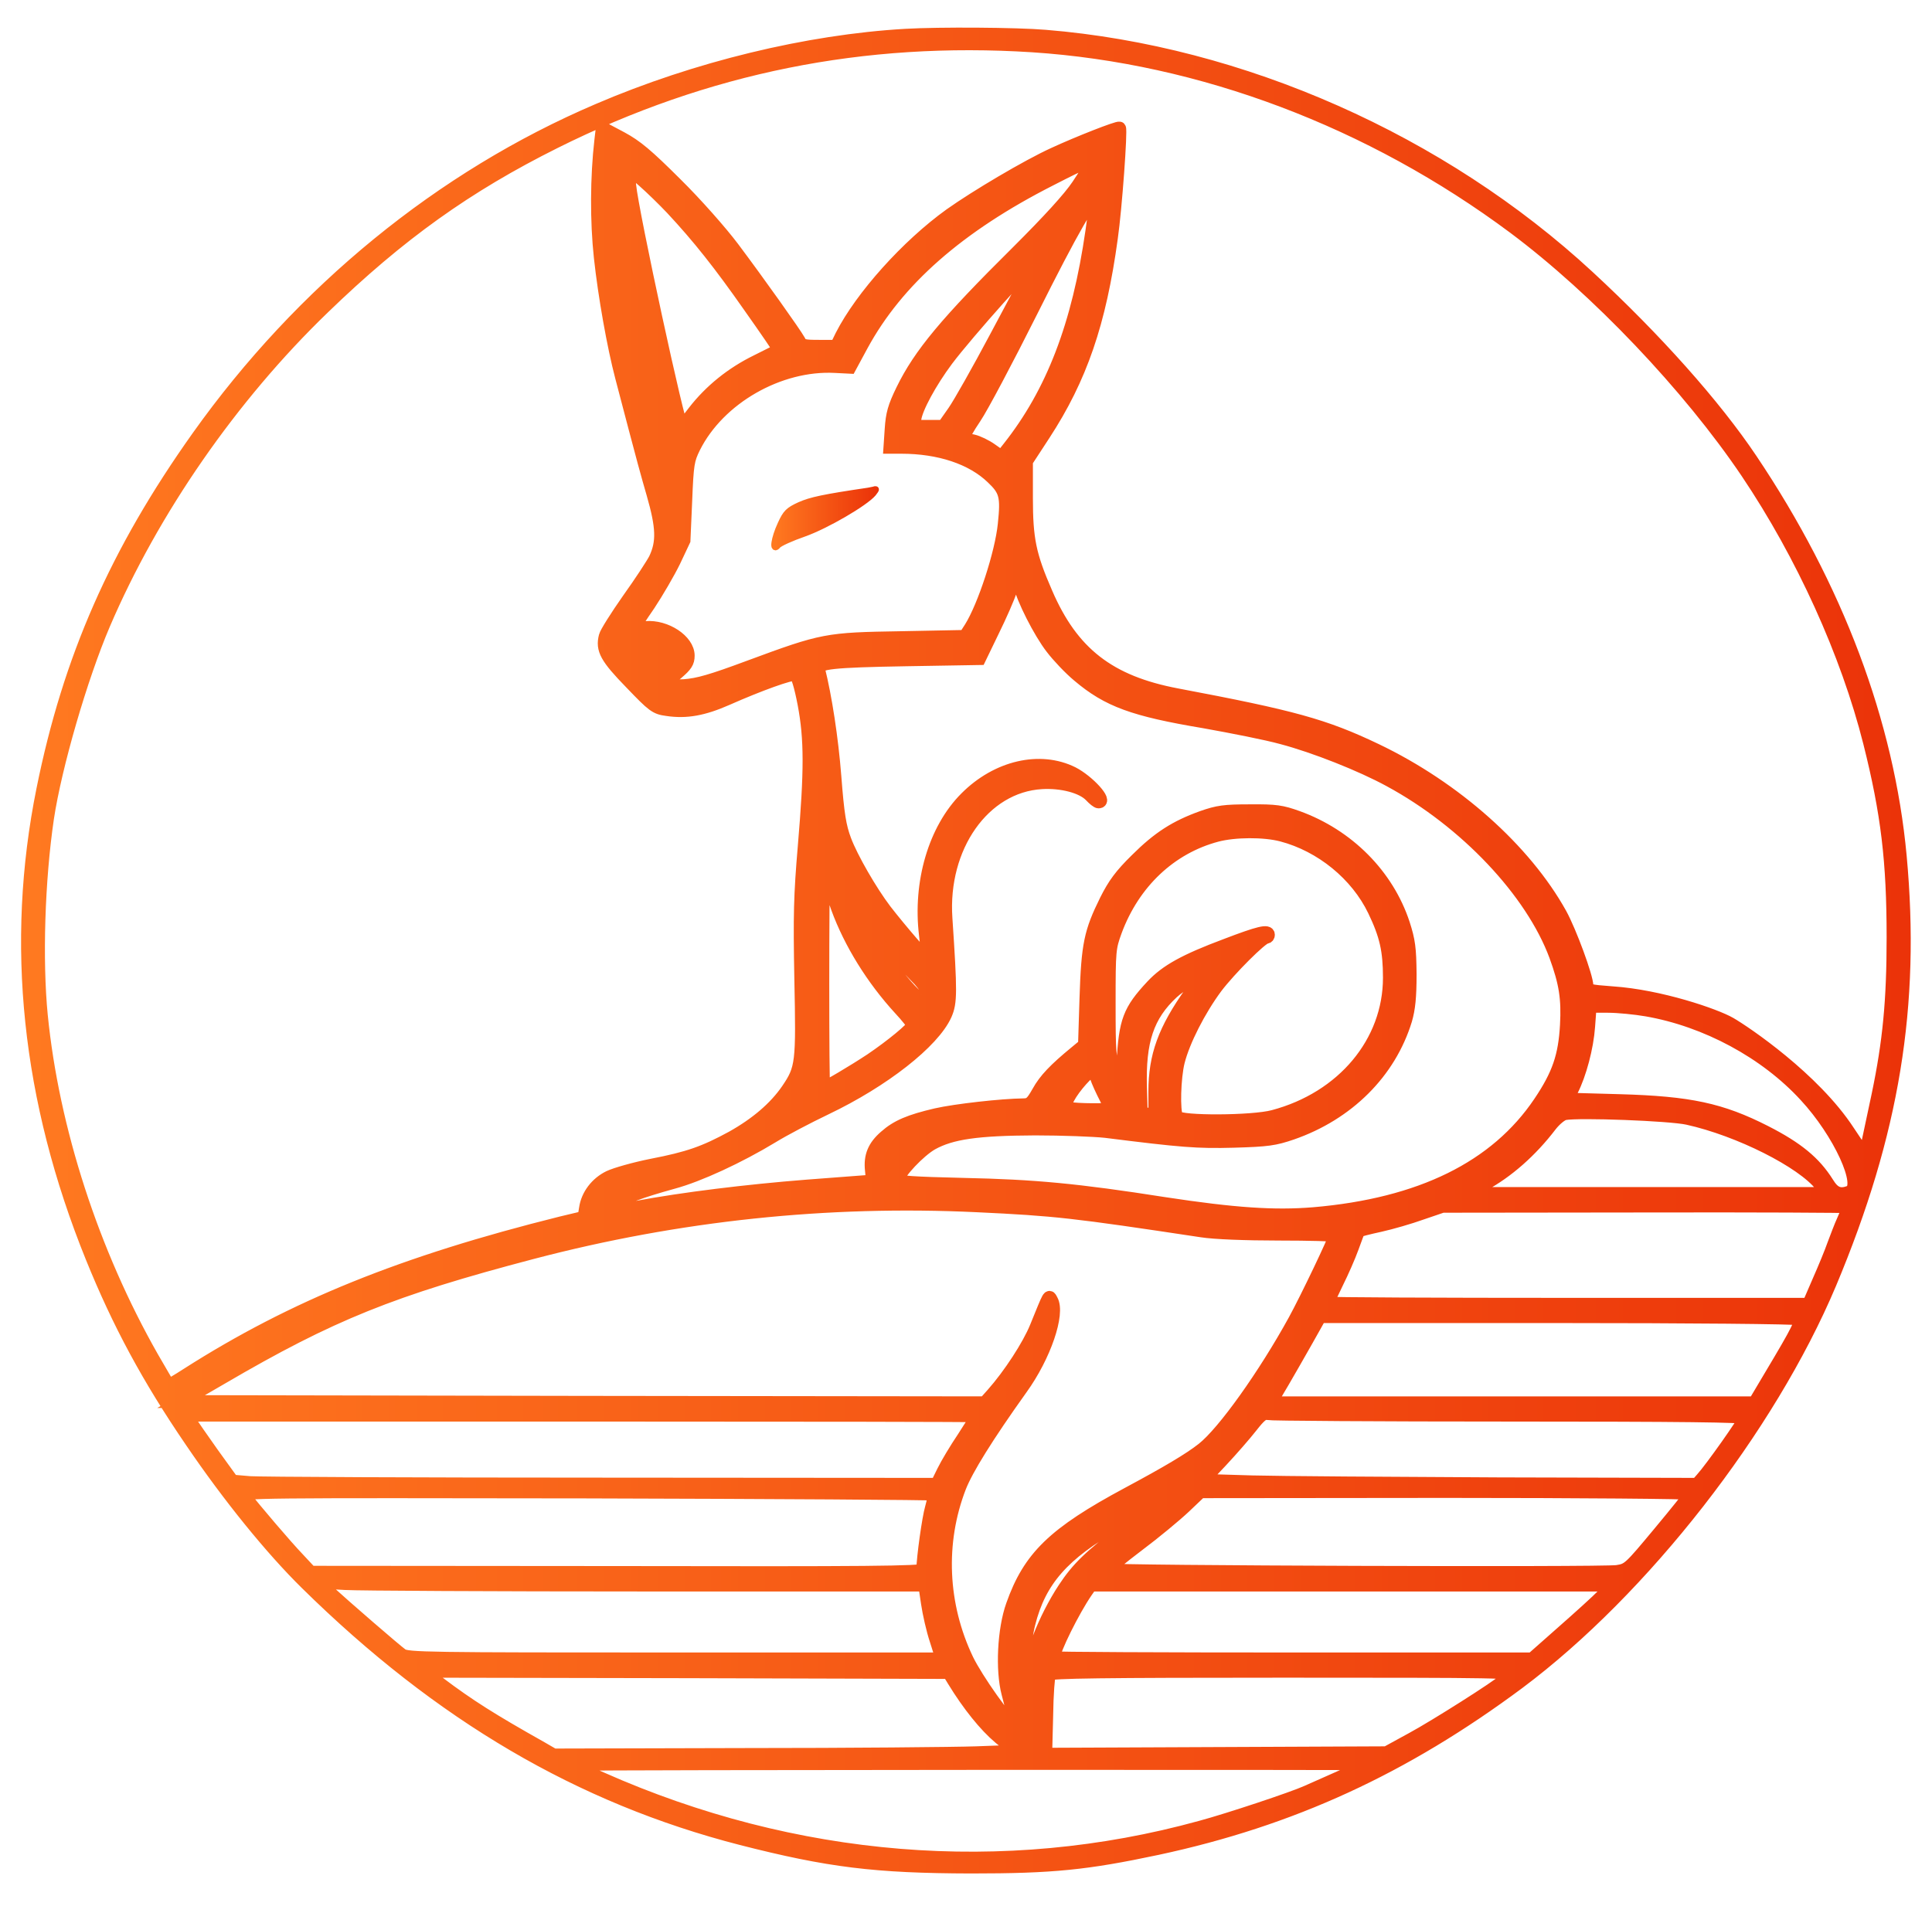 <svg width="150" height="148" viewBox="0 0 150 148" fill="none" xmlns="http://www.w3.org/2000/svg">
<path d="M70.301 2.739C62.691 3.179 54.027 5.282 46.455 8.534C34.263 13.736 23.413 22.61 15.363 33.932C9.018 42.864 5.375 51.145 3.324 61.32C0.909 73.273 2.174 85.399 7.139 97.658C9.209 102.765 11.49 107.011 14.845 111.926C17.778 116.248 21.075 120.303 23.797 122.98C34.167 133.193 45.055 139.581 57.554 142.794C64.359 144.535 67.963 144.975 75.381 144.994C81.745 144.994 84.352 144.726 89.854 143.559C100.282 141.322 109.004 137.305 117.898 130.688C127.559 123.459 137.355 110.912 142.089 99.666C146.977 88 148.607 78.093 147.533 66.484C146.575 56.156 142.607 45.599 135.955 35.692C133.137 31.484 128.518 26.301 123.304 21.482C111.917 10.944 96.39 4.058 81.17 2.815C78.927 2.624 72.908 2.586 70.301 2.739ZM80.173 3.561C93.266 4.422 106.435 9.394 117.553 17.676C123.975 22.476 131.125 29.992 135.649 36.706C139.942 43.093 143.412 50.744 145.156 57.667C146.537 63.156 146.977 66.885 146.977 72.795C146.977 77.71 146.671 80.904 145.808 85.036C145.482 86.566 145.118 88.268 145.003 88.822L144.811 89.817L143.508 87.866C140.824 83.754 135.476 80.153 134.326 79.489C133.176 78.825 128.882 77.347 125.182 77.099C123.38 76.965 123.208 76.926 123.208 76.563C123.208 75.874 121.904 72.336 121.157 70.978C118.396 66.006 112.991 61.186 106.837 58.241C102.831 56.328 100.397 55.659 91.387 53.957C86.116 52.962 83.24 50.724 81.228 46.058C79.943 43.113 79.694 41.869 79.694 38.656V35.826L81.055 33.741C83.911 29.361 85.387 25.077 86.288 18.479C86.614 16.222 87.055 10.083 86.921 9.949C86.825 9.853 83.7 11.078 81.803 11.957C79.751 12.894 75.784 15.247 73.79 16.662C70.435 19.072 66.889 23.031 65.336 26.072L64.934 26.894H63.592C62.404 26.894 62.231 26.856 62.039 26.454C61.733 25.9 58.953 21.979 56.902 19.244C55.982 18.02 54.046 15.821 52.474 14.271C50.231 12.034 49.407 11.345 48.237 10.714L46.761 9.93L46.647 10.905C46.321 13.736 46.301 17.159 46.608 19.99C46.934 22.993 47.624 26.875 48.257 29.285C48.448 30.012 48.928 31.829 49.311 33.301C49.694 34.774 50.308 37.05 50.691 38.35C51.439 40.951 51.477 42.099 50.864 43.4C50.672 43.782 49.752 45.197 48.793 46.536C47.854 47.875 47.049 49.156 46.992 49.405C46.723 50.438 47.068 51.069 48.985 53.039C50.71 54.837 50.902 54.989 51.784 55.104C53.279 55.334 54.621 55.085 56.442 54.282C58.991 53.154 61.445 52.274 61.733 52.388C61.905 52.446 62.154 53.268 62.423 54.664C62.94 57.399 62.94 59.828 62.442 65.719C62.116 69.544 62.078 71.074 62.173 76.047C62.308 82.588 62.269 82.97 61.138 84.634C60.18 86.03 58.723 87.273 56.844 88.325C54.697 89.492 53.471 89.932 50.595 90.486C49.254 90.754 47.777 91.175 47.298 91.404C46.321 91.882 45.611 92.8 45.458 93.833L45.343 94.541L43.579 94.962C31.292 98.022 22.781 101.464 14.538 106.724C13.771 107.221 13.12 107.604 13.081 107.565C13.043 107.527 12.487 106.552 11.816 105.404C7.196 97.276 4.091 87.732 3.209 78.858C2.788 74.574 2.979 68.358 3.689 63.539C4.302 59.484 6.296 52.618 8.059 48.487C11.855 39.613 17.989 30.777 25.081 23.93C31.024 18.173 36.257 14.444 43.081 11.039C54.851 5.168 67.042 2.72 80.173 3.561ZM84.678 12.741C84.678 12.837 84.237 13.583 83.681 14.405C83.029 15.381 81.419 17.14 79.023 19.531C73.464 25.039 71.413 27.506 70.052 30.299C69.419 31.599 69.266 32.154 69.189 33.32L69.094 34.736H69.975C72.927 34.736 75.458 35.577 77.029 37.088C78.084 38.083 78.199 38.542 77.969 40.722C77.739 42.979 76.397 47.072 75.362 48.736L74.921 49.424L69.975 49.52C64.167 49.615 63.918 49.654 58.186 51.776C55.253 52.867 54.199 53.173 53.106 53.249C52.301 53.287 51.707 53.268 51.707 53.154C51.707 53.058 52.09 52.656 52.57 52.274C53.26 51.681 53.432 51.432 53.432 50.916C53.432 49.749 51.688 48.602 50.135 48.736C49.637 48.793 49.215 48.793 49.215 48.755C49.215 48.716 49.733 47.894 50.384 46.957C51.017 46.001 51.899 44.49 52.34 43.591L53.106 41.965L53.241 38.886C53.356 36.017 53.413 35.711 53.892 34.736C55.809 30.91 60.506 28.233 64.838 28.462L65.988 28.52L66.908 26.818C69.649 21.769 74.403 17.58 81.553 13.946C84.314 12.531 84.678 12.397 84.678 12.741ZM52.167 16.203C54.237 18.422 55.905 20.525 58.205 23.815C59.49 25.632 60.525 27.143 60.486 27.162C60.448 27.2 59.681 27.583 58.761 28.042C56.806 28.998 55.157 30.337 53.892 31.962C53.413 32.594 52.991 33.129 52.953 33.167C52.742 33.378 49.081 16.471 48.889 14.386L48.774 13.028L49.944 14.042C50.576 14.597 51.573 15.572 52.167 16.203ZM48.563 18.766C49.254 22.61 51.285 32.804 51.515 33.588C51.745 34.391 51.765 34.927 51.554 34.927C51.477 34.927 51.228 34.258 50.998 33.435C50.768 32.632 50.404 31.312 50.193 30.528C48.87 25.823 47.413 16.739 47.777 15.515L47.95 14.941L48.008 15.515C48.046 15.821 48.295 17.293 48.563 18.766ZM84.774 17.944C83.719 25.268 81.707 30.49 78.314 34.774L77.758 35.481L76.972 34.927C76.55 34.621 75.898 34.315 75.553 34.238C75.189 34.181 74.863 34.066 74.825 33.99C74.767 33.913 75.17 33.206 75.688 32.441C76.224 31.656 78.199 27.927 80.077 24.178C83.259 17.81 84.85 15.056 85.023 15.572C85.061 15.706 84.946 16.758 84.774 17.944ZM80.192 20.812C79.943 21.271 78.64 23.7 77.298 26.225C75.956 28.749 74.499 31.331 74.058 31.962L73.253 33.11H72.122H70.972L71.029 32.555C71.125 31.714 72.237 29.667 73.522 27.946C75.074 25.881 80.307 20.009 80.614 20.009C80.633 20.009 80.461 20.372 80.192 20.812ZM79.196 45.465C79.387 46.459 80.729 49.118 81.668 50.323C82.148 50.954 83.068 51.929 83.739 52.484C86.02 54.416 88.013 55.142 93.496 56.06C95.643 56.443 98.365 56.978 99.534 57.304C102.064 57.973 105.687 59.407 107.892 60.612C113.796 63.806 118.933 69.257 120.773 74.23C121.54 76.334 121.732 77.538 121.617 79.623C121.483 82.014 121.003 83.448 119.547 85.609C116.154 90.659 110.288 93.546 101.988 94.254C98.921 94.503 95.834 94.292 90.429 93.47C83.605 92.399 80.269 92.093 74.863 91.978C70.78 91.882 69.726 91.806 69.726 91.615C69.726 91.118 71.375 89.377 72.352 88.822C73.867 87.981 75.879 87.694 80.365 87.675C82.474 87.675 84.927 87.77 85.828 87.866C91.77 88.612 92.94 88.708 95.796 88.631C98.422 88.555 98.959 88.478 100.301 88.019C104.652 86.508 107.892 83.276 109.138 79.202C109.387 78.342 109.483 77.443 109.483 75.664C109.464 73.618 109.387 73.063 108.965 71.743C107.719 67.957 104.652 64.877 100.742 63.462C99.515 63.022 99.055 62.946 97.042 62.965C95.048 62.965 94.55 63.041 93.342 63.462C91.272 64.208 89.949 65.049 88.224 66.771C87.017 67.957 86.499 68.664 85.866 69.927C84.659 72.374 84.448 73.331 84.314 77.5L84.199 81.153L83.528 81.708C81.898 83.046 81.132 83.85 80.614 84.787C80.116 85.667 79.962 85.801 79.445 85.801C77.777 85.82 74.192 86.221 72.678 86.566C70.627 87.044 69.63 87.465 68.729 88.268C67.847 89.033 67.541 89.798 67.656 90.869C67.713 91.347 67.713 91.73 67.637 91.73C67.579 91.73 65.317 91.902 62.633 92.112C58.014 92.475 53.011 93.087 49.445 93.757C48.563 93.929 47.797 94.005 47.739 93.948C47.662 93.891 47.777 93.68 47.95 93.47C48.333 93.049 49.656 92.552 52.282 91.825C54.257 91.29 57.362 89.855 59.95 88.287C60.851 87.732 62.71 86.757 64.109 86.088C68.595 83.945 72.448 80.924 73.406 78.801C73.828 77.844 73.828 77.06 73.445 71.323C73.061 65.757 76.378 61.052 80.863 60.785C82.435 60.689 84.026 61.11 84.678 61.798C84.927 62.066 85.195 62.276 85.291 62.276C85.962 62.276 84.505 60.67 83.279 60.039C80.748 58.776 77.413 59.541 74.998 61.97C72.563 64.399 71.355 68.549 71.854 72.623C71.969 73.579 72.026 74.402 71.969 74.44C71.892 74.517 69.899 72.202 68.729 70.692C67.598 69.2 66.122 66.637 65.605 65.26C65.202 64.189 65.049 63.271 64.819 60.287C64.589 57.342 64.09 54.11 63.554 51.968C63.439 51.47 64.665 51.337 70.34 51.241L76.052 51.145L77.087 49.003C77.662 47.837 78.295 46.402 78.486 45.79C78.87 44.623 79.004 44.547 79.196 45.465ZM99.515 64.858C102.582 65.662 105.342 67.918 106.684 70.711C107.604 72.623 107.873 73.809 107.873 75.932C107.873 80.943 104.269 85.265 98.863 86.7C97.234 87.139 91.636 87.159 91.368 86.738C91.1 86.317 91.176 83.678 91.483 82.454C91.885 80.847 93.112 78.437 94.416 76.678C95.47 75.282 97.962 72.795 98.307 72.795C98.403 72.795 98.48 72.7 98.48 72.604C98.48 72.241 97.751 72.413 95.202 73.388C91.981 74.593 90.544 75.396 89.451 76.563C87.668 78.475 87.362 79.279 87.189 82.549L87.074 84.94L86.595 83.505C86.135 82.148 86.116 81.842 86.116 77.864C86.116 73.79 86.135 73.618 86.614 72.298C88.013 68.53 90.87 65.834 94.473 64.877C95.853 64.514 98.135 64.495 99.515 64.858ZM65.01 70.5C66.007 73.235 67.752 76.047 69.879 78.361C70.435 78.954 70.876 79.527 70.876 79.604C70.876 79.853 69.228 81.21 67.617 82.301C66.256 83.2 64.129 84.462 63.956 84.462C63.86 84.462 63.86 68.588 63.956 67.727C63.995 67.211 64.033 67.268 64.244 68.109C64.378 68.626 64.723 69.716 65.01 70.5ZM68.48 72.891C69.362 73.943 70.512 75.224 71.049 75.76C72.007 76.697 72.295 77.385 71.796 77.691C71.279 78.016 68.135 74 66.812 71.361C66.18 70.118 65.931 69.181 66.487 70.213C66.716 70.634 67.617 71.839 68.48 72.891ZM92.48 77.041C90.39 79.987 89.662 81.995 89.662 84.787V86.585L89.144 86.527L88.608 86.47L88.55 84.462C88.435 80.847 89.106 78.858 91.023 77.079C91.656 76.487 93.132 75.626 93.266 75.76C93.304 75.798 92.959 76.372 92.48 77.041ZM127.847 78.437C132.466 79.241 137.086 81.727 140.172 85.093C142.818 87.943 144.735 92.131 143.604 92.571C142.837 92.858 142.377 92.686 141.878 91.863C140.882 90.276 139.54 89.167 137.067 87.904C133.617 86.145 131.163 85.629 125.757 85.475L121.693 85.361L122.038 84.672C122.671 83.429 123.227 81.344 123.342 79.719L123.457 78.15H124.837C125.604 78.15 126.965 78.284 127.847 78.437ZM85.061 83.41C85.061 83.582 85.33 84.213 85.636 84.844C85.962 85.475 86.212 86.03 86.212 86.088C86.212 86.221 83.528 86.202 83.01 86.068L82.588 85.954L82.953 85.246C83.374 84.443 84.544 83.123 84.85 83.123C84.966 83.123 85.061 83.257 85.061 83.41ZM131.029 86.853C135.016 87.732 139.942 90.219 141.38 92.055L141.859 92.686H127.885H113.911L115.118 92.035C117.035 91.003 118.876 89.377 120.39 87.388C120.735 86.948 121.214 86.546 121.483 86.489C122.575 86.279 129.649 86.546 131.029 86.853ZM75.86 93.642C81.937 93.929 83.298 94.082 93.304 95.593C94.263 95.746 96.716 95.841 99.285 95.841C101.7 95.841 103.655 95.899 103.655 95.956C103.655 96.205 101.432 100.852 100.512 102.535C98.192 106.762 95.01 111.237 93.381 112.519C92.365 113.322 90.62 114.355 87.553 116C81.822 119.079 79.924 120.915 78.601 124.663C77.93 126.538 77.777 129.693 78.256 131.51C78.87 133.863 78.908 134.016 78.678 133.939C78.218 133.786 75.822 130.401 75.093 128.89C73.061 124.644 72.851 119.787 74.518 115.483C75.055 114.106 76.627 111.563 79.291 107.833C81.112 105.309 82.224 102.019 81.649 100.986C81.419 100.585 81.534 100.393 80.442 103.071C79.867 104.486 78.391 106.762 77.068 108.254L76.454 108.942L45.247 108.904L14.059 108.847L17.222 107.011C25.695 102.057 30.429 100.145 41.356 97.276C52.666 94.311 64.205 93.087 75.86 93.642ZM143.527 93.719C143.527 93.757 143.355 94.216 143.124 94.732C142.894 95.229 142.569 96.109 142.358 96.664C142.166 97.219 141.648 98.481 141.208 99.475L140.422 101.292H121.751C111.476 101.292 103.08 101.254 103.08 101.197C103.08 101.139 103.406 100.432 103.809 99.609C104.211 98.806 104.748 97.582 104.997 96.893C105.246 96.205 105.457 95.631 105.496 95.593C105.515 95.555 106.262 95.363 107.144 95.172C108.007 94.981 109.464 94.56 110.365 94.235L111.994 93.68L127.77 93.661C136.434 93.642 143.527 93.68 143.527 93.719ZM139.655 102.421C139.942 102.593 139.655 103.186 137.45 106.877L136.224 108.942H117.419H98.633L99.074 108.216C99.477 107.565 101.489 104.046 102.198 102.765L102.486 102.248H120.946C131.105 102.248 139.521 102.325 139.655 102.421ZM117.131 109.899C130.55 109.899 135.476 109.956 135.476 110.109C135.476 110.339 132.869 114.03 132.141 114.833L131.757 115.273L116.403 115.235C107.968 115.196 99.342 115.139 97.234 115.082L93.4 114.967L94.838 113.437C95.624 112.595 96.659 111.41 97.138 110.798C97.809 109.937 98.096 109.707 98.384 109.784C98.595 109.841 107.029 109.899 117.131 109.899ZM75.86 109.956C75.86 109.994 75.381 110.74 74.806 111.639C74.212 112.519 73.502 113.705 73.234 114.259L72.736 115.273L46.742 115.254C32.442 115.254 20.136 115.196 19.388 115.139L18.046 115.024L16.513 112.901C15.688 111.735 14.883 110.587 14.749 110.339L14.5 109.899H45.19C62.058 109.899 75.86 109.918 75.86 109.956ZM72.486 116.038C72.544 116.095 72.467 116.573 72.314 117.109C72.084 117.893 71.662 120.915 71.643 121.909C71.643 122.12 67.349 122.158 47.873 122.12L24.123 122.101L23.107 121.011C22.225 120.093 19.81 117.262 18.947 116.153C18.698 115.828 19.829 115.828 45.535 115.866C60.295 115.904 72.429 115.981 72.486 116.038ZM131.259 115.981C131.259 116.076 130.166 117.434 128.844 119.021C126.505 121.833 126.428 121.909 125.546 122.043C124.396 122.215 86.02 122.082 86.02 121.909C86.02 121.833 87.074 120.972 88.358 119.997C89.662 119.021 91.272 117.683 91.962 117.032L93.208 115.847L112.243 115.828C122.69 115.828 131.259 115.904 131.259 115.981ZM89.949 116.707C89.528 117.071 88.32 118.046 87.266 118.849C84.601 120.877 83.662 121.795 82.627 123.363C81.093 125.696 79.886 128.795 79.886 130.478C79.886 130.898 79.828 130.975 79.694 130.745C79.368 130.248 79.483 127.647 79.886 126.079C80.729 122.732 82.55 120.666 86.71 118.314C88.071 117.549 89.489 116.707 89.854 116.459C90.793 115.828 90.831 115.923 89.949 116.707ZM50.174 123.095H71.796L72.007 124.51C72.122 125.295 72.41 126.576 72.678 127.379L73.138 128.833H52.397C33.094 128.833 31.637 128.814 31.196 128.508C30.774 128.221 26.692 124.683 25.503 123.592C25.254 123.363 25.062 123.114 25.062 123.019C25.062 122.923 25.81 122.904 26.826 122.98C27.784 123.038 38.289 123.095 50.174 123.095ZM124.454 123.879C124.032 124.319 122.614 125.601 121.31 126.748L118.952 128.833H100.377C90.16 128.833 81.803 128.795 81.803 128.737C81.803 128.144 83.336 125.065 84.333 123.612L84.697 123.095H104.959H125.201L124.454 123.879ZM74.039 130.516C75.208 132.428 76.493 134.016 77.605 134.953L78.889 136.005L75.784 136.12C74.097 136.177 66.007 136.254 57.841 136.254L42.985 136.292L42.027 135.737C38.155 133.557 36.429 132.467 34.091 130.707L32.864 129.789L53.26 129.827L73.656 129.885L74.039 130.516ZM117.265 130.114C116.997 130.286 116.748 130.497 116.69 130.554C116.441 130.879 111.38 134.092 109.636 135.029L107.643 136.12L94.416 136.177L81.189 136.234L81.266 133.251C81.285 131.606 81.4 130.153 81.477 130.019C81.592 129.846 85.445 129.789 99.687 129.789C116.69 129.789 117.706 129.808 117.265 130.114ZM106.281 136.98C106.262 137.019 105.246 137.478 104.039 138.013C102.831 138.549 101.662 139.065 101.451 139.161C100.397 139.639 95.413 141.303 93.208 141.896C77.95 146.103 61.675 144.764 46.685 138.109C44.595 137.191 44.423 137.076 45.017 137.019C45.765 136.942 106.358 136.923 106.281 136.98Z" fill="url(#paint0_linear_164_981)" stroke="url(#paint1_linear_164_981)"/>
<path d="M67.426 38.121C63.937 38.637 62.959 38.848 62.097 39.23C61.215 39.632 61.023 39.823 60.621 40.703C60.103 41.812 59.95 42.883 60.391 42.348C60.506 42.195 61.426 41.774 62.423 41.429C64.148 40.818 67.158 39.058 67.79 38.312C67.924 38.14 68.02 38.006 67.982 38.006C67.944 38.025 67.694 38.063 67.426 38.121Z" fill="url(#paint2_linear_164_981)" stroke="url(#paint3_linear_164_981)" stroke-width="0.5"/>
<defs>
<linearGradient id="paint0_linear_164_981" x1="2.136" y1="73.819" x2="147.849" y2="73.819" gradientUnits="userSpaceOnUse">
<stop stop-color="#FF7920"/>
<stop offset="1" stop-color="#EB3309"/>
</linearGradient>
<linearGradient id="paint1_linear_164_981" x1="2.136" y1="73.819" x2="147.849" y2="73.819" gradientUnits="userSpaceOnUse">
<stop stop-color="#FF7920"/>
<stop offset="1" stop-color="#EB3309"/>
</linearGradient>
<linearGradient id="paint2_linear_164_981" x1="60.132" y1="40.248" x2="67.99" y2="40.248" gradientUnits="userSpaceOnUse">
<stop stop-color="#FF7920"/>
<stop offset="1" stop-color="#EB3309"/>
</linearGradient>
<linearGradient id="paint3_linear_164_981" x1="60.132" y1="40.248" x2="67.99" y2="40.248" gradientUnits="userSpaceOnUse">
<stop stop-color="#FF7920"/>
<stop offset="1" stop-color="#EB3309"/>
</linearGradient>
</defs>
</svg>
